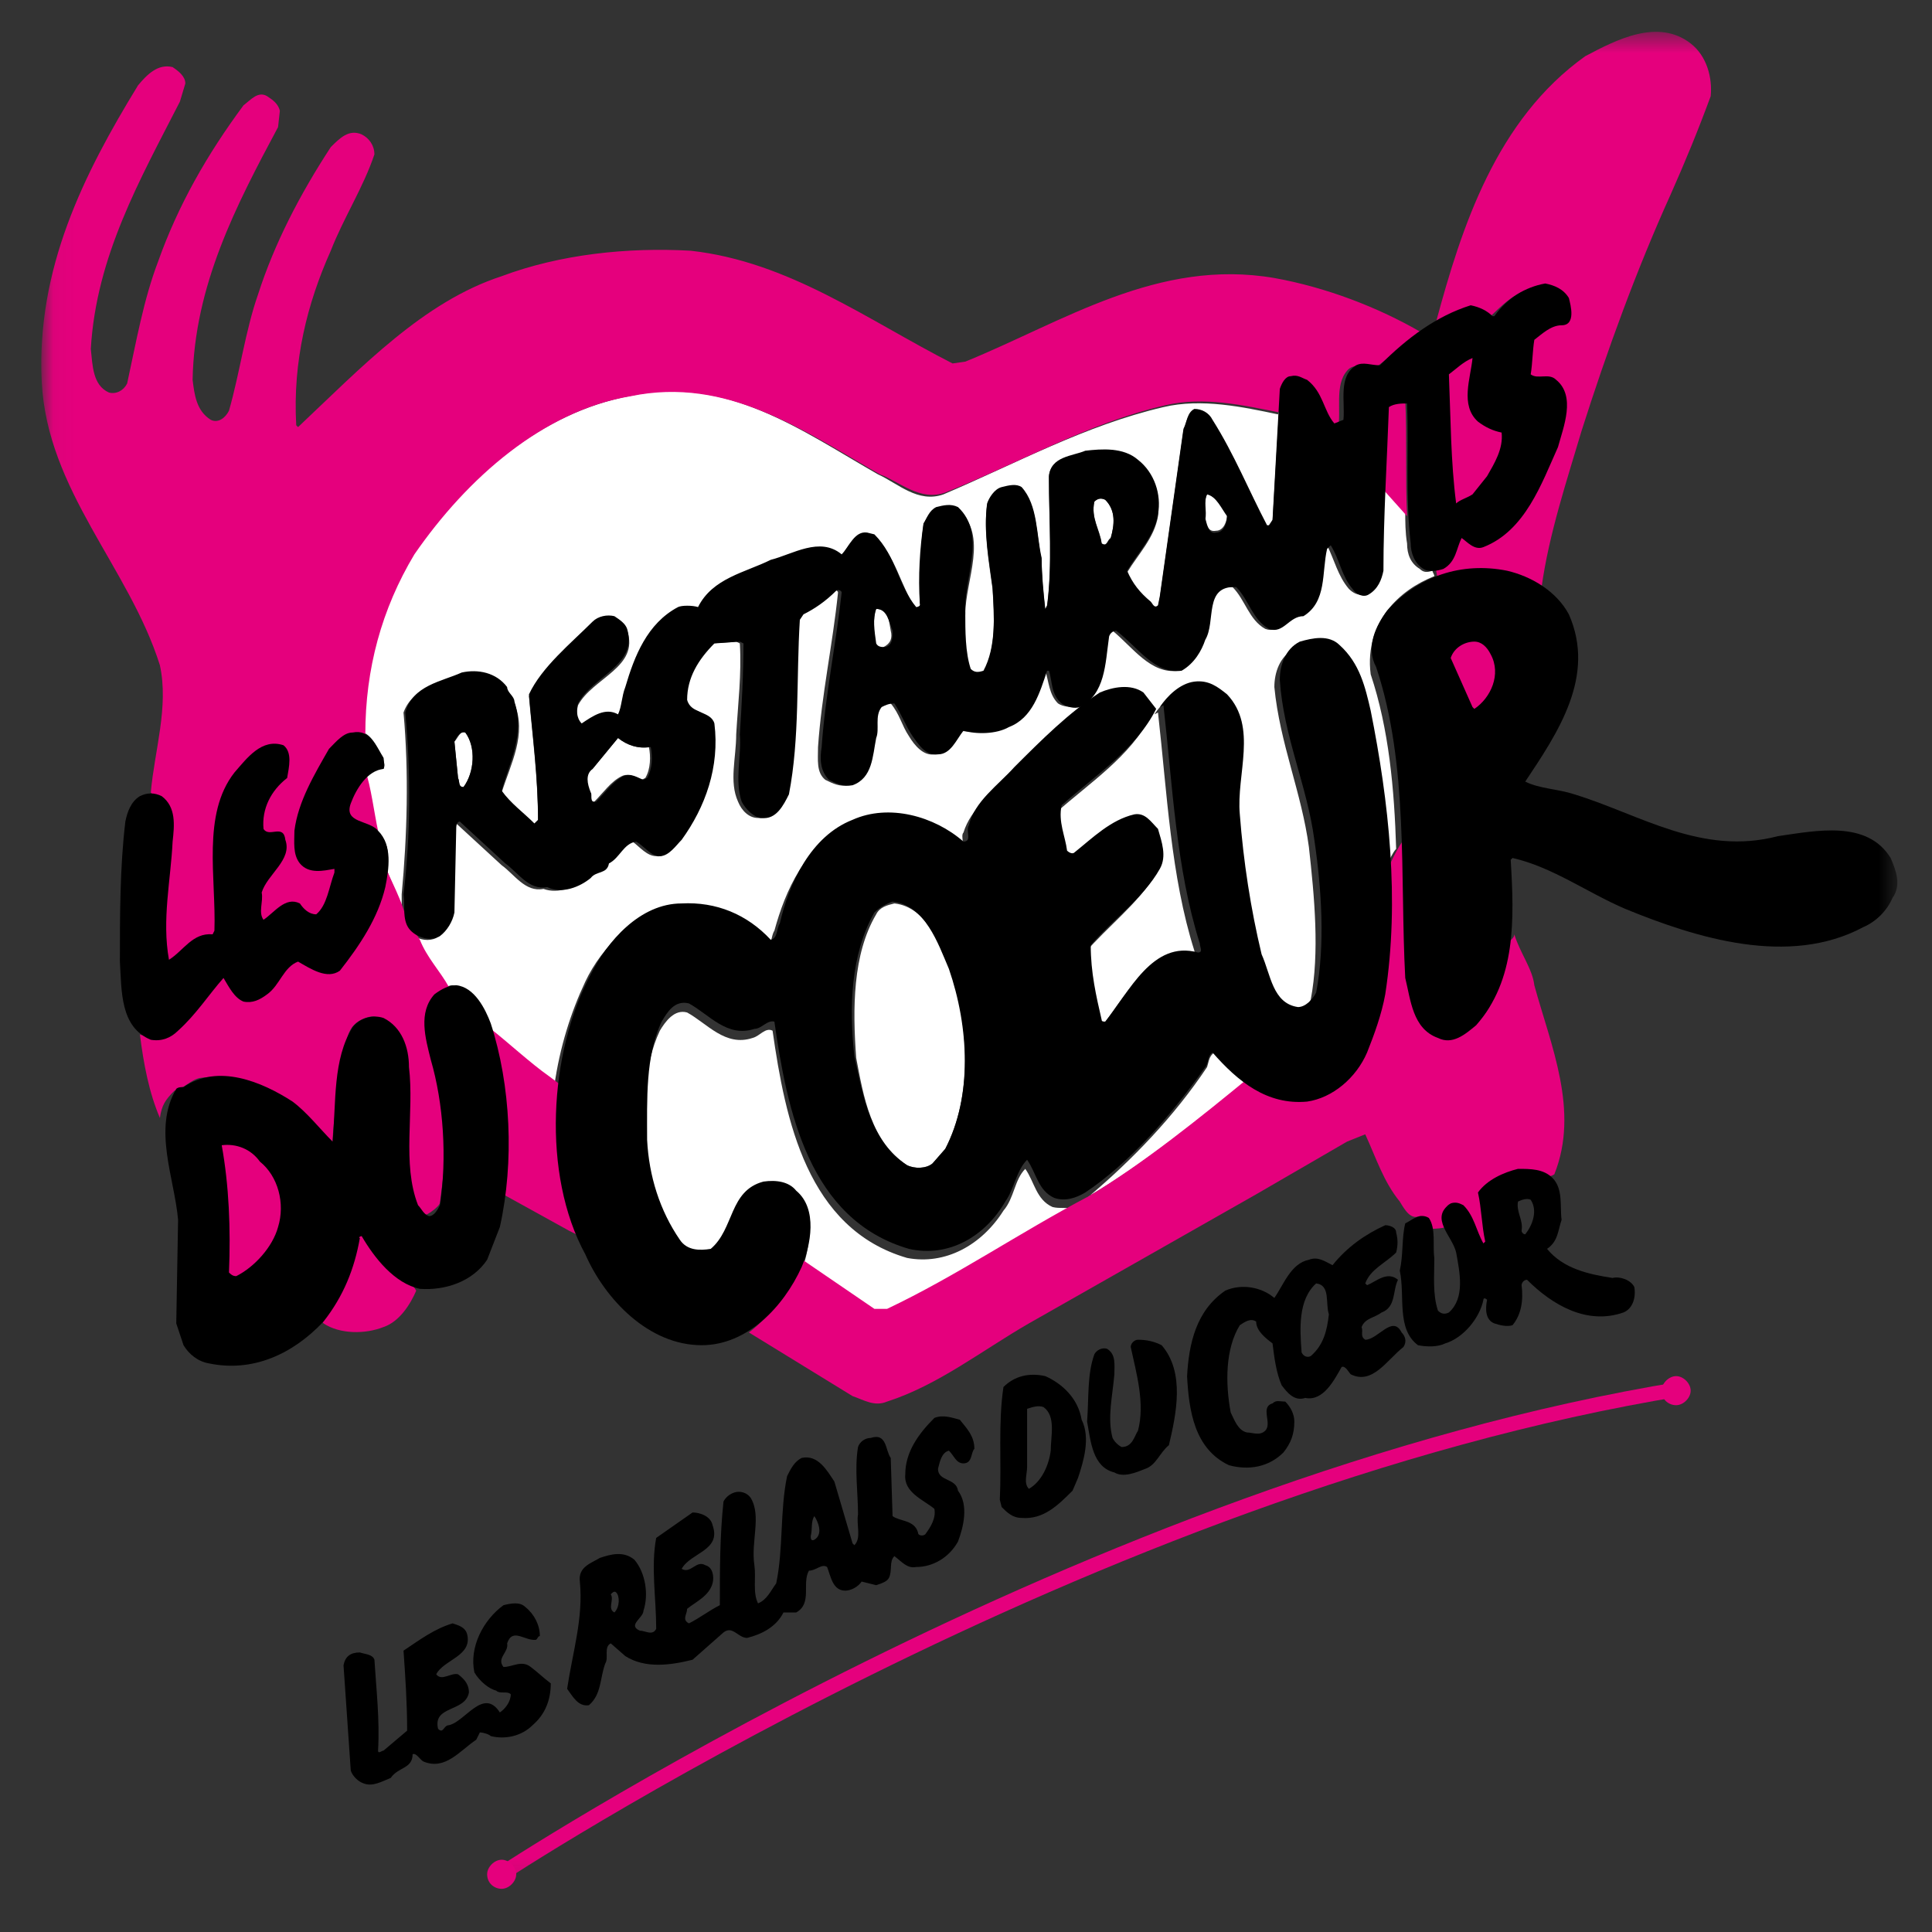 <svg width="91" height="91" viewBox="0 0 91 91" fill="none" xmlns="http://www.w3.org/2000/svg">
<rect x="0" y="0" width="91" height="91" fill="#333333" stroke="none"/>
<g id="restos du coeur 1">
<g id="Group">
<path id="Vector" d="M65.333 28.766C65.932 27.995 66.703 27.481 67.559 27.139C67.559 27.053 67.474 26.968 67.474 26.882C67.217 26.968 67.046 26.968 66.874 26.796C66.446 26.539 66.275 26.111 66.275 25.597C66.189 25.084 66.189 24.57 66.189 24.056L65.076 22.771C64.99 24.142 64.99 25.512 64.99 26.882C64.905 27.31 64.734 27.738 64.305 27.995C63.963 28.081 63.706 27.909 63.535 27.738C63.021 27.139 62.85 26.368 62.507 25.683L62.336 25.854C62.079 26.968 62.336 28.338 61.223 29.023C60.623 29.023 60.281 29.879 59.596 29.622C58.825 29.194 58.654 28.252 58.054 27.652C56.513 27.567 57.027 29.28 56.599 30.136C56.342 30.735 56.085 31.335 55.485 31.592C54.201 31.763 53.344 30.478 52.403 29.708C52.231 29.708 52.06 29.879 52.06 30.05C51.889 31.249 51.889 32.705 50.69 33.304C50.433 33.304 50.09 33.304 49.834 33.133C49.405 32.705 49.405 32.105 49.234 31.592H49.148C48.806 32.534 48.463 33.818 47.35 34.246C46.751 34.503 45.809 34.503 45.209 34.417C44.867 34.846 44.696 35.531 44.011 35.531C43.497 35.616 43.069 35.103 42.812 34.674C42.469 34.161 42.383 33.647 41.955 33.133C41.698 33.133 41.527 33.219 41.356 33.304C41.013 33.733 41.27 34.246 41.099 34.76C40.928 35.616 40.928 36.644 39.986 36.986C39.558 37.072 39.215 36.901 38.873 36.73C38.444 36.387 38.53 35.788 38.53 35.188C38.701 32.705 39.215 30.393 39.472 27.909C39.472 27.824 39.301 27.738 39.215 27.824C38.787 28.252 38.273 28.68 37.674 28.937L37.502 29.194C37.331 32.02 37.502 34.76 36.989 37.415C36.732 37.928 36.389 38.614 35.704 38.528C35.276 38.528 34.933 38.185 34.762 37.757C34.334 36.815 34.676 35.702 34.676 34.589C34.762 33.133 34.933 31.763 34.848 30.307L34.676 30.221L33.478 30.307C32.707 30.992 32.193 31.934 32.193 32.962C32.45 33.561 33.306 33.39 33.478 34.075C33.735 36.13 33.05 37.928 31.936 39.556C31.679 39.898 31.337 40.412 30.909 40.326C30.48 40.326 30.138 39.898 29.795 39.641C29.282 39.727 29.025 40.412 28.511 40.669C28.511 41.182 27.912 41.011 27.655 41.354C27.141 41.782 26.285 42.124 25.599 41.868C24.743 42.039 24.229 41.182 23.63 40.754L21.489 38.785C21.318 38.785 21.404 39.042 21.318 39.127L21.232 43.066C21.147 43.495 20.89 43.923 20.547 44.18C20.205 44.351 19.776 44.265 19.52 44.094C19.52 44.18 19.605 44.18 19.605 44.265C19.948 45.036 20.547 45.721 20.975 46.492C21.061 46.492 21.147 46.406 21.318 46.406C22.174 46.492 22.688 47.519 22.945 48.204C23.03 48.376 23.03 48.547 23.116 48.718C23.887 49.318 24.914 50.26 25.685 50.773L26.113 51.116C26.37 49.318 26.884 47.691 27.569 46.235C28.34 44.608 29.967 42.895 31.851 42.895C33.478 42.809 34.933 43.409 36.047 44.608C36.389 44.522 36.303 44.094 36.475 43.837C36.989 41.953 37.931 39.812 39.9 38.956C41.613 38.185 43.754 38.699 45.124 39.984C45.552 39.984 45.209 39.384 45.381 39.213C45.723 38.1 46.751 37.329 47.521 36.473C48.806 35.188 50.09 33.904 51.546 32.962C52.146 32.705 53.002 32.534 53.601 32.962L54.201 33.733C53.259 35.616 51.289 36.901 49.748 38.271C49.577 39.042 49.919 39.641 50.005 40.412C50.09 40.498 50.176 40.583 50.347 40.498C51.289 39.812 52.146 38.956 53.173 38.699C53.687 38.614 54.029 39.042 54.286 39.384C54.458 39.984 54.715 40.669 54.372 41.268C53.601 42.553 52.146 43.666 51.118 44.865C51.204 46.064 51.375 47.177 51.632 48.376C51.632 48.461 51.803 48.461 51.803 48.461C52.916 47.091 54.029 44.694 56.17 45.207C56.427 45.207 56.256 44.865 56.256 44.779C55.143 41.268 54.971 37.329 54.543 33.561L54.372 33.647C54.715 33.133 55.314 32.534 55.999 32.448C56.599 32.362 57.027 32.705 57.54 33.047C58.996 34.589 57.969 36.815 58.14 38.699C58.311 41.011 58.654 43.152 59.167 45.293C59.51 46.235 59.681 47.605 60.88 47.776C61.308 47.776 61.565 47.434 61.736 47.091C62.165 44.865 61.908 42.21 61.651 39.898C61.308 37.329 60.281 35.017 60.024 32.362C60.024 31.677 60.281 30.907 60.966 30.564C61.565 30.393 62.336 30.221 62.85 30.735C63.792 31.592 64.049 32.705 64.305 33.818C64.819 36.13 65.162 38.442 65.247 40.84C65.419 40.583 65.59 40.155 65.761 39.984C65.675 37.158 65.419 34.332 64.562 31.763C64.391 30.478 64.819 29.451 65.333 28.766Z" fill="white"/>
<path id="Vector_2" d="M41.27 28.68C41.099 29.194 41.184 29.708 41.184 30.307C41.27 30.564 41.441 30.564 41.613 30.479C41.955 30.307 42.041 30.05 41.955 29.708C41.87 29.28 41.87 28.68 41.27 28.68Z" fill="white"/>
<path id="Vector_3" d="M29.11 34.76L27.911 36.216C27.483 36.473 27.654 36.901 27.74 37.329C27.911 37.501 27.74 37.843 27.997 37.757C28.425 37.329 28.767 36.815 29.281 36.559C29.624 36.387 29.966 36.644 30.223 36.73L30.395 36.644C30.651 36.216 30.651 35.617 30.566 35.188C30.052 35.274 29.538 35.103 29.11 34.76Z" fill="white"/>
<path id="Vector_4" d="M21.746 31.763C22.602 31.592 23.373 31.763 23.887 32.448C23.887 32.705 24.229 32.876 24.229 33.133C24.828 34.589 24.058 35.959 23.63 37.329C23.972 37.928 24.657 38.356 25.171 38.87L25.342 38.699C25.342 36.644 25.085 34.76 24.914 32.79C25.514 31.506 26.884 30.393 27.911 29.365C28.168 29.108 28.596 29.023 28.939 29.108C29.196 29.279 29.453 29.451 29.538 29.708C30.138 31.42 27.911 31.934 27.226 33.219C27.141 33.561 27.141 33.904 27.398 34.16C27.911 33.818 28.511 33.39 29.11 33.732C29.281 33.304 29.367 32.79 29.453 32.448C29.881 31.078 30.48 29.451 31.936 28.68C32.193 28.594 32.621 28.594 32.878 28.68C33.563 27.31 35.104 27.053 36.303 26.454C37.331 26.197 38.615 25.255 39.643 26.197C39.9 25.854 40.157 25.169 40.842 25.169L41.184 25.255C42.212 26.197 42.383 27.567 43.154 28.68C43.239 28.68 43.325 28.594 43.325 28.509C43.325 27.224 43.325 25.94 43.496 24.741C43.582 24.484 43.753 24.142 44.096 23.97C44.438 23.799 44.781 23.799 45.123 23.97C46.579 25.255 45.466 27.31 45.466 28.937C45.38 29.879 45.466 30.821 45.723 31.592C45.894 31.849 46.065 31.849 46.322 31.677C46.922 30.564 46.836 29.108 46.75 27.738C46.579 26.454 46.322 25.084 46.493 23.799C46.579 23.456 46.836 23.114 47.179 23.028C47.435 22.943 47.778 22.943 48.12 23.028C48.891 23.885 48.806 25.255 49.062 26.368C49.062 27.139 49.148 27.995 49.234 28.766L49.319 28.594C49.576 26.625 49.405 24.57 49.405 22.515C49.405 21.573 50.518 21.658 51.118 21.316C51.888 21.144 52.916 21.059 53.601 21.744C54.372 22.429 54.629 23.371 54.543 24.313C54.372 25.34 53.601 26.111 53.087 26.967C53.258 27.567 53.687 27.995 54.2 28.423C54.286 28.509 54.372 28.68 54.543 28.594L54.629 28.166L55.742 20.288C55.913 19.945 55.828 19.603 56.256 19.346C56.598 19.346 56.941 19.517 57.112 19.86C58.139 21.401 58.739 23.2 59.681 24.827C59.681 24.912 59.767 24.827 59.767 24.827L59.938 24.57L60.28 18.747C60.28 19.004 60.28 19.261 60.195 19.517C58.568 19.175 56.598 18.747 54.8 19.175C51.118 20.031 47.864 21.829 44.438 23.285C43.239 23.713 42.297 22.771 41.356 22.343C37.759 20.288 34.163 17.633 29.624 18.661C25.514 19.432 21.917 22.515 19.434 26.111C17.978 28.594 17.122 31.42 17.122 34.503C17.55 34.674 17.807 35.274 18.064 35.702C18.064 35.873 18.149 36.044 18.064 36.216C17.721 36.216 17.464 36.387 17.207 36.644C17.378 37.415 17.55 38.442 17.721 39.127C17.721 39.127 17.721 39.127 17.807 39.213C18.32 39.641 18.32 40.326 18.235 41.011C18.406 41.525 18.749 42.124 18.92 42.724C18.92 42.553 18.92 42.296 18.92 42.124C19.177 39.384 19.262 36.387 19.006 33.561C19.434 32.362 20.804 32.191 21.746 31.763Z" fill="white"/>
<path id="Vector_5" d="M56.855 23.285C56.684 23.628 56.77 24.056 56.77 24.398C56.855 24.655 56.855 25.083 57.283 24.998C57.626 24.998 57.797 24.57 57.797 24.227C57.626 23.97 57.283 23.371 56.855 23.285Z" fill="white"/>
<path id="Vector_6" d="M51.546 23.628C51.375 24.398 51.803 24.912 51.889 25.597C52.145 25.768 52.145 25.426 52.317 25.34C52.488 24.741 52.574 24.056 52.06 23.542C51.888 23.456 51.717 23.456 51.546 23.628Z" fill="white"/>
<path id="Vector_7" d="M42.726 54.884C43.068 55.055 43.582 55.055 43.925 54.798L44.524 54.113C45.809 51.63 45.637 48.376 44.781 45.721C44.267 44.522 43.668 42.724 42.126 42.553C41.784 42.638 41.441 42.724 41.27 43.066C40.157 44.95 40.157 47.519 40.328 49.831C40.671 51.63 41.013 53.771 42.726 54.884Z" fill="white"/>
<path id="Vector_8" d="M21.403 34.931L21.575 36.644C21.66 36.815 21.575 37.072 21.831 37.072C22.345 36.387 22.431 35.188 21.917 34.503C21.66 34.417 21.575 34.76 21.403 34.931Z" fill="white"/>
<path id="Vector_9" d="M57.197 49.575C56.941 49.746 56.941 50.003 56.855 50.26C55.313 52.572 53.344 54.627 51.203 56.425C51.203 56.425 51.289 56.425 51.289 56.339C53.772 54.884 56.341 52.828 58.653 50.945C58.054 50.602 57.626 50.088 57.197 49.575Z" fill="white"/>
<path id="Vector_10" d="M49.577 56.853C48.806 56.511 48.72 55.654 48.292 55.055C47.778 55.569 47.778 56.425 47.264 57.024C46.237 58.651 44.524 59.593 42.726 59.251C38.016 57.881 36.989 52.743 36.389 48.547C36.047 48.376 35.79 48.804 35.447 48.889C34.163 49.317 33.306 48.204 32.364 47.69C31.765 47.519 31.337 48.119 31.08 48.547C30.309 50.174 30.309 52.229 30.395 54.113C30.566 55.825 30.994 57.453 31.936 58.823C32.279 59.251 32.878 59.336 33.392 59.251C34.505 58.309 34.334 56.511 35.875 56.082C36.475 55.997 36.989 56.082 37.417 56.511C38.273 57.281 38.187 58.566 37.845 59.593L41.099 61.82H41.698C44.781 60.45 47.521 58.566 50.519 56.939C50.262 56.853 49.919 56.939 49.577 56.853Z" fill="white"/>
</g>
<g id="Group_2">
<g id="Clip path group">
<mask id="mask0_699_2940" style="mask-type:luminance" maskUnits="userSpaceOnUse" x="2" y="1" width="88" height="88">
<g id="SVGID_1_">
<path id="Vector_11" d="M89.396 1.534H2.05V88.88H89.396V1.534Z" fill="white"/>
</g>
</mask>
<g mask="url(#mask0_699_2940)">
<path id="Vector_12" d="M79.634 2.048C78.092 0.849 76.123 1.876 74.667 2.647C70.471 5.644 68.844 10.697 67.645 15.15C68.073 14.893 68.501 14.721 69.015 14.636C69.358 14.721 69.786 14.807 70.043 15.064C70.728 14.379 71.413 13.694 72.355 13.523C72.954 13.523 73.383 13.694 73.554 14.208C73.639 14.55 73.725 14.807 73.383 15.064C72.783 15.064 72.355 15.492 71.927 15.835L71.756 17.633C71.927 17.975 72.441 17.633 72.698 17.804C73.04 17.976 73.297 18.061 73.468 18.404C73.639 19.602 73.211 20.288 72.869 21.401C72.098 22.942 71.327 24.912 69.529 25.425C69.187 25.511 68.93 25.169 68.758 24.997C68.673 25.34 68.416 25.682 68.33 26.025C68.159 26.367 67.988 26.539 67.56 26.539C67.645 26.71 67.645 27.052 67.731 27.224C69.272 26.624 71.242 26.796 72.612 27.652C72.954 25.169 73.811 22.6 74.496 20.288C75.695 16.52 77.065 12.752 78.692 9.155C79.377 7.614 79.976 6.158 80.576 4.531C80.661 3.675 80.404 2.647 79.634 2.048Z" fill="#E5007D"/>
</g>
</g>
</g>
<g id="Group_3">
<path id="Vector_13" d="M71.327 44.008C71.327 44.265 70.899 44.351 71.07 44.608C70.556 46.235 70.471 48.033 68.673 48.718C68.244 48.804 67.902 48.804 67.559 48.547C66.532 47.862 66.703 46.834 66.446 45.807L66.275 39.384C66.018 39.556 65.504 40.583 65.419 40.84C65.419 42.81 65.419 44.094 65.162 46.064C64.734 48.205 64.391 50.859 61.908 51.544C60.709 51.887 59.852 51.373 58.91 50.688C56.513 52.657 53.858 54.798 51.289 56.34C48.035 58.052 45.038 60.107 41.784 61.649H41.185L37.674 59.251C37.331 60.621 36.389 61.906 35.276 62.762L40.157 65.759C40.671 65.93 41.184 66.273 41.784 66.016C44.182 65.245 46.237 63.618 48.463 62.334L59.167 56.254L63.449 53.771L64.305 53.428C64.819 54.541 65.162 55.654 65.932 56.596C66.189 57.025 66.446 57.453 66.874 57.282C67.302 57.282 67.046 57.71 67.302 57.881C67.388 57.881 68.159 57.881 68.244 57.71C68.073 57.453 67.987 57.196 68.073 56.939C68.244 56.682 68.245 56.682 68.587 56.768C69.358 57.196 69.272 58.138 69.786 58.737C70.471 58.395 69.7 56.939 69.7 56.083C70.3 55.569 70.642 55.312 71.413 55.226C72.012 55.141 72.697 55.654 73.211 55.312C74.41 52.315 73.04 49.232 72.269 46.406C72.184 45.636 71.584 44.865 71.327 44.008Z" fill="#E5007D"/>
<path id="Vector_14" d="M68.073 17.719C68.073 19.689 68.245 22.087 68.416 24.056C68.587 23.97 69.186 23.542 69.358 23.457C70.128 22.857 70.471 21.744 70.814 20.888C71.327 19.86 70.043 20.288 69.7 19.774C68.844 18.918 69.358 17.634 69.443 16.606C69.186 16.948 68.416 17.377 68.073 17.719Z" fill="#E5007D"/>
</g>
<g id="Group_4">
<g id="Clip path group_2">
<mask id="mask1_699_2940" style="mask-type:luminance" maskUnits="userSpaceOnUse" x="2" y="1" width="88" height="88">
<g id="SVGID_2_">
<path id="Vector_15" d="M89.396 1.534H2.05V88.88H89.396V1.534Z" fill="white"/>
</g>
</mask>
<g mask="url(#mask1_699_2940)">
<path id="Vector_16" d="M69.615 33.475C70.299 32.876 70.899 31.848 70.471 30.906C70.299 30.564 69.786 30.136 69.443 30.136C68.929 30.136 68.33 30.564 68.159 30.992L69.272 33.561H69.615V33.475Z" fill="#E5007D"/>
</g>
</g>
<g id="Clip path group_3">
<mask id="mask2_699_2940" style="mask-type:luminance" maskUnits="userSpaceOnUse" x="2" y="1" width="88" height="88">
<g id="SVGID_2__2">
<path id="Vector_17" d="M89.396 1.534H2.05V88.88H89.396V1.534Z" fill="white"/>
</g>
</mask>
<g mask="url(#mask2_699_2940)">
<path id="Vector_18" d="M44.524 23.199C47.949 21.829 51.203 19.945 54.886 19.089C56.684 18.661 58.568 19.089 60.28 19.431C60.366 18.832 60.195 18.318 60.794 17.976C62.164 17.633 62.25 19.688 63.021 20.202C63.192 19.346 62.849 18.147 63.449 17.462C63.791 17.034 64.391 17.376 64.819 17.291L66.96 15.664C64.905 14.465 62.421 13.523 60.023 13.095C54.543 12.153 50.09 15.15 45.466 17.034L44.867 17.119C40.842 15.064 37.16 12.324 32.535 11.81C29.538 11.639 26.37 11.982 23.63 13.009C19.948 14.208 17.036 17.291 14.039 20.117L13.953 20.031C13.782 17.034 14.467 14.293 15.58 11.81C16.18 10.269 17.122 8.813 17.635 7.272C17.635 6.843 17.378 6.501 17.036 6.33C16.436 6.073 16.008 6.501 15.58 6.929C14.124 9.156 12.926 11.468 12.155 13.865C11.555 15.578 11.299 17.548 10.785 19.346C10.614 19.688 10.271 19.945 9.928 19.774C9.243 19.346 9.158 18.575 9.072 17.89C9.158 13.437 11.127 9.669 13.097 5.987L13.182 5.216C13.097 4.874 12.84 4.703 12.583 4.531C12.155 4.275 11.812 4.703 11.47 4.96C9.757 7.272 8.387 9.669 7.445 12.324C6.76 14.122 6.417 16.092 5.989 18.061C5.818 18.404 5.476 18.575 5.133 18.49C4.362 18.147 4.362 17.205 4.277 16.434C4.534 12.067 6.589 8.471 8.473 4.788L8.73 3.932C8.73 3.589 8.387 3.333 8.13 3.161C7.445 2.99 6.931 3.504 6.503 4.018C3.934 8.214 1.708 12.666 1.965 17.976C2.221 23.114 6.075 26.71 7.531 31.334C7.959 33.304 7.274 35.359 7.103 37.329L7.531 37.757C7.873 37.928 7.873 38.442 7.959 38.785C8.044 41.011 7.359 43.751 7.616 45.978L8.387 45.293C8.986 44.779 9.757 43.922 10.614 44.008C10.785 42.039 10.357 39.983 10.785 38.099C11.127 36.815 11.641 35.616 13.011 35.274C13.268 35.188 13.354 35.359 13.439 35.531C13.611 35.873 13.525 36.13 13.354 36.472C12.754 37.157 12.155 38.185 12.326 39.213C12.412 39.47 12.926 39.384 13.182 39.47C13.439 39.641 13.182 39.727 13.354 39.983C13.268 40.754 12.583 41.268 12.241 41.953C12.241 42.381 12.241 43.323 12.412 43.751C12.84 43.58 13.354 43.066 13.782 42.895C14.381 42.552 14.381 43.409 14.981 43.323C15.495 42.724 16.18 41.525 16.436 40.84L16.094 40.583C15.837 40.669 15.58 40.583 15.323 40.583C14.895 40.583 14.638 40.583 14.381 40.24C14.039 38.442 14.809 37.329 15.58 35.873C16.008 35.274 16.436 34.417 17.207 34.589C17.207 31.506 17.978 28.68 19.519 26.111C22.003 22.514 25.599 19.346 29.71 18.661C34.248 17.719 37.845 20.288 41.441 22.343C42.383 22.686 43.325 23.628 44.524 23.199Z" fill="#E5007D"/>
</g>
</g>
</g>
<g id="Group_5">
<path id="Vector_19" d="M66.275 24.313C66.189 22.515 66.275 20.545 66.189 18.832C65.846 18.832 65.247 18.918 64.99 19.003C65.076 20.202 64.904 21.487 64.819 22.686L66.275 24.313Z" fill="#E5007D"/>
<path id="Vector_20" d="M26.541 51.201L25.856 50.688C25 50.088 23.887 49.061 23.116 48.461C23.544 50.859 23.887 53.599 23.544 56.168L26.798 57.966L27.312 58.223L27.055 57.11C26.199 55.141 26.37 53.428 26.541 51.201Z" fill="#E5007D"/>
<path id="Vector_21" d="M21.232 46.749L21.146 46.492C20.718 45.721 20.119 45.122 19.776 44.265C19.605 43.923 19.348 43.837 19.177 43.495C19.006 42.467 18.32 41.354 18.064 40.583C17.892 42.467 17.036 44.18 15.837 45.55C15.495 45.721 15.409 45.635 14.981 45.55C14.553 45.464 14.124 44.95 13.696 45.207C13.097 45.892 12.583 47.091 11.47 46.92C10.956 46.663 10.699 46.235 10.357 45.807C9.586 46.749 8.302 46.92 7.274 47.605C6.931 47.776 6.931 48.975 6.589 48.718C6.76 50.088 7.017 51.458 7.531 52.657C7.616 52.058 7.788 51.801 8.216 51.373C8.644 51.287 8.987 50.859 9.415 50.773C11.898 50.431 14.039 52.143 15.666 53.942C15.666 52.657 16.009 51.03 16.18 49.831C16.351 49.061 16.265 48.29 17.207 47.947C17.721 47.776 17.807 47.947 18.149 48.119C18.577 48.461 18.749 48.975 18.834 49.403L18.92 55.141L19.262 56.682C19.434 56.853 19.862 57.281 20.119 57.196C20.29 57.11 20.633 56.853 20.718 56.682L20.975 54.627C21.061 52.486 20.633 50.431 20.204 48.461C20.29 47.862 20.547 47.177 21.232 46.749Z" fill="#E5007D"/>
<path id="Vector_22" d="M17.036 57.795C16.608 59.251 14.638 61.734 15.238 62.334C16.008 62.847 17.207 62.847 18.064 62.505C18.834 62.248 19.348 61.392 19.605 60.792C19.262 60.193 17.55 58.651 17.036 57.795Z" fill="#E5007D"/>
<path id="Vector_23" d="M16.265 38.528L17.806 39.127C17.635 38.357 17.464 36.987 17.207 36.301C16.865 36.815 16.265 37.843 16.265 38.528Z" fill="#E5007D"/>
</g>
<g id="Group_6">
<g id="Clip path group_4">
<mask id="mask3_699_2940" style="mask-type:luminance" maskUnits="userSpaceOnUse" x="2" y="1" width="88" height="88">
<g id="SVGID_3_">
<path id="Vector_24" d="M89.396 1.534H2.05V88.88H89.396V1.534Z" fill="white"/>
</g>
</mask>
<g mask="url(#mask3_699_2940)">
<path id="Vector_25" d="M11.556 53.684C11.299 53.684 10.528 53.513 10.271 53.856C10.614 55.74 10.87 57.88 10.699 59.936C10.699 60.107 11.042 60.278 11.127 60.278C12.412 59.593 13.439 57.966 13.354 56.425C13.268 55.397 12.583 54.198 11.556 53.684Z" fill="#E5007D"/>
</g>
</g>
<g id="Clip path group_5">
<mask id="mask4_699_2940" style="mask-type:luminance" maskUnits="userSpaceOnUse" x="2" y="1" width="88" height="88">
<g id="SVGID_3__2">
<path id="Vector_26" d="M89.396 1.534H2.05V88.88H89.396V1.534Z" fill="white"/>
</g>
</mask>
<g mask="url(#mask4_699_2940)">
<path id="Vector_27" d="M89.053 40.412C87.94 38.613 85.542 39.127 83.744 39.384C80.147 40.326 77.236 38.356 74.153 37.414C73.383 37.157 72.526 37.157 71.841 36.815C73.382 34.503 75.181 31.848 73.896 28.937C73.297 27.824 72.098 27.139 70.985 26.882C68.844 26.453 66.789 27.139 65.333 28.765C64.819 29.451 64.305 30.478 64.819 31.42C66.361 36.044 65.933 41.268 66.189 46.063C66.446 47.091 66.532 48.461 67.731 48.889C68.416 49.232 69.015 48.718 69.529 48.29C71.413 46.149 71.327 43.323 71.156 40.497L71.242 40.412C73.126 40.84 74.753 42.039 76.551 42.809C79.891 44.179 84.258 45.55 87.769 43.666C88.368 43.409 88.882 42.895 89.139 42.295C89.567 41.696 89.31 41.011 89.053 40.412ZM69.444 33.39L69.358 33.304L68.33 30.992C68.501 30.478 69.015 30.221 69.444 30.221C69.786 30.221 70.043 30.478 70.214 30.821C70.728 31.763 70.214 32.876 69.444 33.39Z" fill="black"/>
</g>
</g>
</g>
<g id="Group_7">
<path id="Vector_28" d="M75.951 60.193C74.838 60.022 73.639 59.765 72.868 58.823C73.382 58.48 73.382 57.967 73.553 57.453C73.468 56.853 73.639 55.997 73.125 55.483C72.697 55.055 72.098 55.055 71.498 55.055C70.813 55.226 70.043 55.569 69.614 56.168C69.786 56.939 69.786 57.709 69.957 58.48L69.871 58.566C69.529 57.966 69.443 57.281 68.929 56.768C68.758 56.682 68.587 56.596 68.33 56.682C67.302 57.367 68.415 58.223 68.587 58.994C68.758 59.936 69.015 61.135 68.244 61.82C68.073 61.906 67.902 61.906 67.73 61.734C67.474 60.964 67.559 60.107 67.559 59.251C67.474 58.651 67.645 57.881 67.302 57.367C66.874 57.11 66.531 57.453 66.189 57.624C66.018 58.309 66.103 59.08 65.932 59.85C66.189 61.049 65.761 62.591 66.788 63.361C67.217 63.447 67.73 63.447 68.073 63.276C68.929 63.019 69.7 62.077 69.871 61.221C69.871 61.135 69.957 61.135 70.043 61.221C69.957 61.649 69.957 62.163 70.385 62.334C70.642 62.419 70.984 62.505 71.241 62.419C71.669 61.906 71.755 61.221 71.669 60.535C71.669 60.45 71.755 60.279 71.926 60.279C73.125 61.477 74.752 62.419 76.465 61.82C76.893 61.649 77.064 61.135 76.979 60.621C76.808 60.279 76.294 60.107 75.951 60.193ZM71.841 58.138C71.755 58.138 71.669 58.052 71.669 57.966C71.755 57.453 71.413 57.11 71.498 56.596C71.669 56.511 71.926 56.425 72.098 56.511C72.44 57.025 72.183 57.709 71.841 58.138Z" fill="black"/>
<path id="Vector_29" d="M27.826 41.354C28.083 41.011 28.597 41.182 28.682 40.669C29.196 40.412 29.367 39.727 29.967 39.641C30.395 39.898 30.652 40.326 31.08 40.326C31.508 40.326 31.851 39.812 32.108 39.555C33.221 38.014 33.906 36.13 33.649 34.075C33.478 33.475 32.536 33.647 32.365 32.962C32.365 31.934 32.878 31.078 33.649 30.307L34.848 30.221L35.019 30.307C35.019 31.763 34.934 33.219 34.848 34.589C34.934 35.616 34.591 36.73 34.934 37.757C35.105 38.1 35.533 38.528 35.876 38.528C36.561 38.614 36.903 37.928 37.16 37.415C37.674 34.76 37.502 31.934 37.674 29.194L37.845 28.937C38.359 28.68 38.873 28.337 39.386 27.824C39.472 27.738 39.643 27.824 39.643 27.909C39.386 30.307 38.873 32.705 38.701 35.188C38.616 35.702 38.616 36.301 39.044 36.73C39.386 36.901 39.729 37.072 40.157 36.986C41.099 36.644 41.099 35.616 41.27 34.76C41.442 34.332 41.185 33.732 41.527 33.304C41.699 33.219 41.87 33.133 42.127 33.133C42.469 33.647 42.641 34.161 42.983 34.674C43.24 35.017 43.583 35.616 44.182 35.531C44.781 35.531 45.038 34.846 45.381 34.417C45.98 34.589 46.922 34.589 47.522 34.246C48.635 33.818 48.977 32.619 49.32 31.592H49.406C49.577 32.105 49.491 32.705 50.005 33.133C50.262 33.304 50.604 33.39 50.861 33.304C52.06 32.705 52.06 31.249 52.231 30.05C52.231 29.879 52.403 29.708 52.574 29.708C53.602 30.478 54.372 31.763 55.657 31.592C56.256 31.249 56.599 30.65 56.77 30.136C57.284 29.279 56.684 27.567 58.226 27.652C58.825 28.252 58.996 29.194 59.767 29.622C60.452 29.879 60.709 29.023 61.394 29.023C62.507 28.337 62.25 26.967 62.507 25.854L62.679 25.683C63.107 26.368 63.192 27.139 63.706 27.738C63.877 27.995 64.22 28.166 64.477 27.995C64.905 27.738 65.076 27.31 65.162 26.882C65.162 24.313 65.333 21.658 65.419 19.175C65.676 19.004 66.018 19.004 66.275 19.004C66.361 21.23 66.189 23.371 66.446 25.597C66.446 26.025 66.618 26.539 67.046 26.796C67.303 26.967 67.731 26.882 67.988 26.796C68.587 26.454 68.587 25.854 68.844 25.34C69.101 25.512 69.444 25.94 69.872 25.769C71.841 24.998 72.612 22.771 73.383 21.059C73.639 20.117 74.239 18.661 73.297 17.89C72.954 17.548 72.441 17.89 72.098 17.633C72.184 17.12 72.184 16.52 72.269 16.006C72.612 15.749 73.04 15.321 73.554 15.321C74.239 15.321 73.982 14.379 73.897 14.037C73.64 13.609 73.211 13.437 72.783 13.352C71.841 13.523 70.985 14.037 70.385 14.893H70.3C70.043 14.636 69.7 14.465 69.272 14.379C67.645 14.893 66.275 15.921 64.991 17.205C64.562 17.205 64.22 17.034 63.877 17.205C63.021 17.719 63.364 18.918 63.278 19.774L62.85 19.945C62.336 19.346 62.336 18.49 61.565 17.89C61.308 17.805 61.137 17.633 60.795 17.719C60.538 17.719 60.367 18.062 60.281 18.319L59.938 24.484L59.767 24.741H59.681C58.825 23.114 58.14 21.401 57.112 19.774C56.941 19.432 56.599 19.261 56.256 19.261C55.914 19.432 55.914 19.86 55.742 20.202L54.629 28.081L54.543 28.509C54.372 28.68 54.286 28.423 54.201 28.337C53.687 27.909 53.345 27.481 53.088 26.882C53.602 26.025 54.372 25.255 54.543 24.227C54.715 23.285 54.372 22.258 53.602 21.658C52.916 21.059 51.889 21.144 51.118 21.23C50.519 21.487 49.491 21.487 49.406 22.429C49.406 24.484 49.577 26.539 49.32 28.509L49.234 28.68C49.149 27.909 49.063 27.053 49.063 26.282C48.806 25.169 48.892 23.799 48.121 22.943C47.864 22.771 47.522 22.857 47.179 22.943C46.837 23.028 46.58 23.456 46.494 23.713C46.323 24.998 46.58 26.368 46.751 27.652C46.837 29.023 46.922 30.478 46.323 31.592C46.066 31.677 45.895 31.677 45.723 31.506C45.466 30.735 45.466 29.708 45.466 28.851C45.381 27.224 46.494 25.169 45.124 23.885C44.781 23.713 44.439 23.799 44.096 23.885C43.754 24.056 43.668 24.398 43.497 24.655C43.326 25.854 43.24 27.139 43.326 28.423C43.411 28.509 43.24 28.594 43.154 28.594C42.298 27.567 42.212 26.197 41.185 25.169L40.842 25.084C40.243 24.998 39.986 25.769 39.643 26.111C38.616 25.255 37.331 26.111 36.304 26.368C35.105 26.967 33.563 27.224 32.878 28.594C32.621 28.509 32.108 28.509 31.936 28.594C30.481 29.365 29.881 30.907 29.453 32.362C29.282 32.79 29.282 33.304 29.11 33.647C28.511 33.304 27.912 33.732 27.398 34.075C27.141 33.818 27.141 33.39 27.227 33.133C27.912 31.849 30.052 31.335 29.539 29.622C29.453 29.365 29.196 29.194 28.939 29.023C28.597 28.937 28.169 29.023 27.912 29.279C26.884 30.307 25.514 31.42 24.915 32.705C25.086 34.674 25.343 36.558 25.343 38.614L25.171 38.785C24.658 38.271 24.058 37.843 23.63 37.243C23.973 35.959 24.743 34.589 24.23 33.047C24.23 32.79 23.887 32.619 23.887 32.362C23.373 31.677 22.517 31.506 21.746 31.677C20.804 32.105 19.434 32.277 19.091 33.561C19.348 36.387 19.348 39.298 19.006 42.124C19.091 42.724 18.92 43.409 19.348 43.837C19.691 44.18 20.29 44.351 20.718 44.094C21.061 43.837 21.318 43.409 21.404 42.981L21.489 39.042C21.489 38.956 21.489 38.699 21.66 38.699L23.801 40.669C24.401 41.097 24.915 41.953 25.771 41.782C26.456 42.124 27.312 41.782 27.826 41.354ZM69.358 16.863C69.272 17.805 68.758 19.089 69.615 19.86C69.957 20.117 70.3 20.288 70.728 20.374C70.814 21.144 70.385 21.829 70.043 22.429L69.358 23.285C69.101 23.456 68.758 23.542 68.587 23.713C68.33 21.744 68.33 19.689 68.245 17.633C68.587 17.377 68.93 17.034 69.358 16.863ZM56.855 23.285C57.284 23.371 57.541 23.97 57.797 24.313C57.797 24.655 57.626 25.084 57.284 25.084C56.941 25.169 56.855 24.741 56.77 24.484C56.855 24.056 56.684 23.628 56.855 23.285ZM51.546 23.628C51.718 23.456 51.889 23.456 52.06 23.542C52.574 24.056 52.488 24.741 52.317 25.34C52.146 25.512 52.146 25.769 51.889 25.597C51.803 24.998 51.375 24.398 51.546 23.628ZM41.27 28.68C41.784 28.68 41.87 29.279 42.041 29.708C42.041 30.05 42.041 30.393 41.699 30.478C41.527 30.478 41.356 30.478 41.27 30.307C41.185 29.708 41.099 29.108 41.27 28.68ZM27.912 36.216L29.11 34.76C29.539 35.102 30.052 35.274 30.652 35.188C30.738 35.616 30.738 36.216 30.481 36.644L30.309 36.73C30.052 36.644 29.71 36.387 29.367 36.558C28.854 36.815 28.511 37.329 28.083 37.757C27.74 37.843 27.912 37.415 27.826 37.329C27.655 36.901 27.569 36.473 27.912 36.216ZM21.832 37.072C21.575 37.072 21.66 36.815 21.575 36.644L21.404 34.931C21.489 34.76 21.66 34.417 21.917 34.503C22.431 35.188 22.346 36.387 21.832 37.072Z" fill="black"/>
<path id="Vector_30" d="M64.305 63.104C64.048 62.933 64.219 62.762 64.134 62.505C64.305 62.077 64.733 62.077 65.076 61.82C65.761 61.563 65.59 60.792 65.847 60.279C65.333 59.85 64.819 60.364 64.391 60.535L64.305 60.45C64.562 59.765 65.247 59.508 65.761 58.994C65.847 58.651 65.847 58.395 65.761 58.052C65.761 57.795 65.418 57.709 65.247 57.709C64.305 58.138 63.449 58.737 62.764 59.593C62.421 59.422 62.079 59.165 61.651 59.337C60.794 59.508 60.452 60.535 60.023 61.135C59.424 60.621 58.482 60.45 57.711 60.792C56.341 61.734 55.999 63.276 55.913 64.817C55.999 66.444 56.256 68.242 57.883 69.013C58.825 69.27 59.767 69.099 60.452 68.413C60.794 67.985 60.965 67.557 60.965 66.958C60.965 66.615 60.794 66.273 60.537 66.016C60.28 66.016 60.109 65.93 59.938 66.102C59.338 66.273 59.938 67.043 59.595 67.386C59.338 67.643 58.996 67.472 58.739 67.472C58.311 67.386 58.139 66.872 57.968 66.53C57.711 65.159 57.711 63.532 58.396 62.419C58.653 62.248 58.91 62.077 59.167 62.248C59.167 62.676 59.595 63.019 59.938 63.276C60.023 63.961 60.109 64.646 60.366 65.245C60.623 65.588 60.965 66.016 61.479 65.845C62.336 66.016 62.849 64.988 63.192 64.389C63.363 64.303 63.534 64.646 63.62 64.731C64.648 65.245 65.333 64.046 66.103 63.447C66.275 63.19 66.189 62.933 66.018 62.762C65.59 61.906 64.904 63.104 64.305 63.104ZM61.736 63.875C61.565 63.961 61.394 63.875 61.308 63.704C61.222 62.59 61.137 61.22 61.993 60.45C62.678 60.535 62.421 61.392 62.592 61.906C62.507 62.676 62.336 63.361 61.736 63.875Z" fill="black"/>
<path id="Vector_31" d="M56.77 50.26C56.941 50.088 56.855 49.746 57.112 49.575C58.311 50.945 59.681 52.058 61.565 51.887C62.764 51.715 63.877 50.773 64.391 49.575C64.733 48.718 65.076 47.776 65.247 46.834C65.932 42.381 65.418 37.757 64.562 33.476C64.305 32.362 64.048 31.249 63.106 30.393C62.593 29.879 61.822 30.05 61.222 30.222C60.537 30.564 60.281 31.335 60.281 32.02C60.452 34.675 61.565 36.987 61.907 39.556C62.25 41.868 62.421 44.522 61.993 46.749C61.822 47.091 61.479 47.434 61.137 47.434C59.938 47.263 59.852 45.892 59.424 44.95C58.91 42.81 58.568 40.583 58.397 38.357C58.225 36.473 59.253 34.246 57.797 32.705C57.369 32.362 56.941 32.02 56.256 32.105C55.571 32.191 54.971 32.791 54.629 33.304L54.8 33.219C55.228 36.987 55.399 40.926 56.513 44.437C56.513 44.608 56.684 44.865 56.427 44.865C54.286 44.265 53.173 46.749 52.06 48.119C51.974 48.119 51.889 48.119 51.889 48.033C51.632 46.92 51.375 45.807 51.375 44.522C52.402 43.323 53.858 42.296 54.629 40.926C54.971 40.326 54.714 39.641 54.543 39.042C54.201 38.699 53.944 38.271 53.43 38.357C52.317 38.614 51.46 39.47 50.604 40.155C50.518 40.241 50.347 40.155 50.261 40.069C50.176 39.384 49.833 38.699 50.005 37.928C51.546 36.558 53.516 35.274 54.458 33.39L53.858 32.619C53.259 32.191 52.402 32.362 51.803 32.619C50.347 33.561 49.063 34.846 47.778 36.13C47.007 36.987 45.894 37.757 45.637 38.87C45.466 39.127 45.809 39.641 45.38 39.641C44.01 38.442 41.87 37.843 40.157 38.614C38.187 39.384 37.16 41.611 36.731 43.495C36.56 43.752 36.646 44.18 36.303 44.265C35.19 43.066 33.734 42.467 32.107 42.553C30.138 42.553 28.596 44.351 27.826 45.892C25.856 49.575 25.514 55.312 27.569 59.08C28.511 61.221 30.566 63.361 33.049 63.361C35.19 63.361 36.903 61.563 37.759 59.679C38.187 58.652 38.53 56.939 37.502 56.083C37.16 55.654 36.56 55.569 35.961 55.654C34.334 56.083 34.591 57.881 33.477 58.823C32.964 58.908 32.364 58.908 32.022 58.395C31.08 57.025 30.566 55.398 30.48 53.685C30.48 51.801 30.395 49.746 31.165 48.119C31.422 47.691 31.765 47.091 32.45 47.263C33.392 47.776 34.248 48.889 35.533 48.461C35.875 48.461 36.132 48.033 36.475 48.119C37.074 52.315 38.102 57.453 42.811 58.823C44.695 59.251 46.408 58.224 47.35 56.596C47.778 55.997 47.864 55.141 48.378 54.627C48.806 55.226 48.891 56.083 49.662 56.425C50.176 56.596 50.69 56.425 51.118 56.168C53.173 54.798 55.142 52.572 56.77 50.26ZM44.524 54.113L43.925 54.798C43.668 55.055 43.068 55.055 42.726 54.884C41.013 53.771 40.671 51.715 40.242 49.746C39.986 47.434 40.071 44.95 41.184 42.981C41.441 42.724 41.784 42.553 42.041 42.467C43.582 42.638 44.181 44.437 44.695 45.636C45.637 48.376 45.809 51.63 44.524 54.113Z" fill="black"/>
<path id="Vector_32" d="M53.601 63.104C53.43 63.104 53.259 63.276 53.259 63.447C53.516 64.646 53.944 66.101 53.601 67.386C53.43 67.643 53.344 68.157 52.831 68.157C52.659 68.071 52.488 67.9 52.403 67.728C52.146 66.787 52.403 65.759 52.488 64.731C52.488 64.303 52.574 63.789 52.146 63.532C51.889 63.447 51.632 63.618 51.546 63.789C51.204 64.731 51.289 65.844 51.204 66.958C51.375 67.9 51.461 69.099 52.488 69.355C52.916 69.612 53.516 69.355 53.944 69.184C54.458 69.013 54.629 68.413 55.057 68.071C55.4 66.615 55.828 64.646 54.715 63.361C54.372 63.19 54.029 63.104 53.601 63.104Z" fill="black"/>
<path id="Vector_33" d="M49.234 64.817C48.463 64.646 47.778 64.817 47.264 65.331C47.008 67.043 47.179 68.842 47.093 70.64L47.179 70.983C47.436 71.239 47.693 71.496 48.121 71.496C49.148 71.582 49.834 70.897 50.519 70.212L50.776 69.612C51.032 68.842 51.375 67.728 50.947 66.872C50.776 65.844 50.005 65.159 49.234 64.817ZM49.491 68.328C49.405 69.013 49.063 69.784 48.463 70.126C48.206 69.869 48.378 69.441 48.378 69.099V66.358C48.635 66.273 48.892 66.187 49.148 66.273C49.748 66.701 49.491 67.643 49.491 68.328Z" fill="black"/>
<path id="Vector_34" d="M44.01 66.787C43.239 67.557 42.64 68.414 42.64 69.441C42.554 70.298 43.496 70.64 44.01 71.068C44.096 71.496 43.839 71.925 43.582 72.267C43.496 72.353 43.239 72.353 43.239 72.181C43.068 71.582 42.383 71.668 42.041 71.411L41.955 68.671C41.698 68.328 41.784 67.472 41.013 67.729C40.756 67.729 40.499 67.9 40.414 68.157C40.242 69.184 40.414 70.298 40.414 71.325C40.328 71.839 40.585 72.438 40.242 72.781L40.157 72.695L39.3 69.784C38.958 69.27 38.53 68.499 37.759 68.671C37.416 68.842 37.245 69.184 37.074 69.527C36.731 71.154 36.903 72.952 36.56 74.579C36.303 74.922 36.132 75.35 35.704 75.521C35.447 75.007 35.618 74.322 35.533 73.723C35.361 72.61 35.875 71.411 35.361 70.555C35.19 70.298 34.847 70.212 34.591 70.298C34.334 70.383 34.163 70.555 34.077 70.726C33.906 72.353 33.906 73.894 33.906 75.607C33.392 75.864 32.964 76.206 32.45 76.463C32.107 76.292 32.364 76.035 32.364 75.778C32.792 75.436 33.392 75.179 33.563 74.579C33.649 74.237 33.563 73.808 33.221 73.723C32.792 73.466 32.535 74.151 32.107 73.894C32.535 73.124 33.991 73.038 33.563 71.839C33.477 71.411 32.964 71.24 32.621 71.24L30.908 72.438C30.651 73.808 30.908 75.264 30.908 76.72C30.737 77.063 30.395 76.806 30.138 76.806C29.538 76.549 30.309 76.206 30.309 75.864C30.566 75.093 30.395 74.065 29.881 73.466C29.367 73.038 28.768 73.209 28.254 73.38C27.826 73.637 27.226 73.808 27.312 74.494C27.483 76.206 26.969 77.833 26.712 79.546C26.969 79.888 27.226 80.402 27.74 80.317C28.339 79.803 28.254 79.032 28.511 78.347C28.682 78.09 28.425 77.576 28.768 77.405L29.453 78.005C30.395 78.604 31.593 78.433 32.621 78.176L34.077 76.891C34.505 76.549 34.762 77.148 35.19 77.148C35.875 76.977 36.56 76.634 36.903 75.949H37.502C38.273 75.521 37.759 74.579 38.102 73.98C38.444 73.98 38.701 73.637 38.958 73.808C39.129 74.237 39.215 74.922 39.814 74.922C40.071 74.922 40.414 74.751 40.585 74.494L41.27 74.665C41.527 74.579 41.784 74.494 41.869 74.322C42.041 73.98 41.869 73.552 42.126 73.295C42.469 73.552 42.726 73.894 43.154 73.808C43.925 73.808 44.695 73.38 45.123 72.61C45.38 71.925 45.637 70.897 45.123 70.212C45.038 69.612 44.181 69.784 44.181 69.184C44.267 68.842 44.353 68.414 44.695 68.328C44.952 68.585 45.038 68.927 45.38 68.927C45.809 68.927 45.723 68.414 45.894 68.242C45.894 67.643 45.552 67.3 45.209 66.872C44.867 66.787 44.438 66.615 44.01 66.787ZM28.939 75.949C28.596 75.778 28.939 75.35 28.768 75.093C28.853 75.007 28.939 74.922 29.024 75.007C29.196 75.179 29.196 75.692 28.939 75.949ZM38.358 72.524C38.187 72.61 38.187 72.438 38.187 72.353C38.273 72.01 38.187 71.668 38.358 71.411C38.53 71.668 38.787 72.267 38.358 72.524Z" fill="black"/>
<path id="Vector_35" d="M25 78.518C24.572 78.176 24.143 78.518 23.715 78.518C23.373 78.09 23.972 77.833 23.887 77.405C24.143 76.635 24.743 77.32 25.257 77.234C25.342 77.148 25.342 77.063 25.428 77.063C25.428 76.549 25.171 76.035 24.743 75.692C24.486 75.436 24.058 75.521 23.715 75.607C22.773 76.292 22.088 77.576 22.345 78.775C22.602 79.203 23.03 79.546 23.373 79.632C23.544 79.803 23.887 79.632 24.058 79.803C24.058 80.145 23.801 80.488 23.544 80.659C22.773 79.46 21.917 81.087 21.146 81.259C20.89 81.259 20.89 81.687 20.633 81.43C20.376 80.317 21.917 80.659 22.088 79.717C22.088 79.375 21.917 79.118 21.575 78.861C21.232 78.775 20.804 79.204 20.547 78.861C20.89 78.176 22.26 78.005 22.003 76.977C21.917 76.635 21.575 76.549 21.318 76.463C20.461 76.72 19.776 77.234 19.006 77.748C19.091 78.947 19.177 80.231 19.177 81.516L18.064 82.457C17.978 82.457 17.807 82.629 17.807 82.457C17.892 81.002 17.721 79.546 17.636 78.176C17.55 77.919 17.207 77.919 16.95 77.833C16.522 77.833 16.265 78.005 16.18 78.433L16.522 83.4C16.608 83.656 16.865 83.913 17.122 83.999C17.55 84.17 17.978 83.913 18.406 83.742C18.749 83.228 19.434 83.314 19.434 82.629C19.605 82.543 19.776 82.886 19.948 82.971C20.975 83.4 21.66 82.457 22.431 81.944L22.602 81.601C22.773 81.601 23.03 81.687 23.116 81.772C23.801 81.944 24.572 81.772 25.085 81.259C25.685 80.745 25.942 80.06 25.942 79.289C25.599 79.032 25.342 78.775 25 78.518Z" fill="black"/>
<path id="Vector_36" d="M17.036 58.224C17.636 59.251 18.578 60.45 19.777 60.707C20.976 60.792 22.26 60.364 22.945 59.337L23.544 57.795C24.23 54.713 24.058 51.116 23.116 48.205C22.86 47.52 22.346 46.492 21.489 46.406C21.147 46.406 20.804 46.578 20.462 46.834C19.691 47.691 20.034 48.89 20.291 49.917C20.89 51.972 21.061 54.541 20.719 56.768C20.633 56.939 20.462 57.282 20.205 57.282C19.948 57.196 19.862 56.939 19.691 56.768C18.92 54.798 19.52 52.401 19.263 50.26C19.263 49.318 18.92 48.376 18.064 47.948C17.55 47.776 16.951 47.948 16.608 48.376C15.666 49.917 15.838 51.887 15.666 53.771C15.067 53.171 14.467 52.401 13.782 51.887C12.327 50.945 10.271 50.089 8.644 51.202C8.559 51.202 8.388 51.202 8.302 51.287C7.189 53.171 8.216 55.483 8.388 57.453L8.302 62.334L8.644 63.361C8.901 63.79 9.329 64.132 9.843 64.218C11.899 64.646 13.782 63.79 15.238 62.248C16.18 61.049 16.694 59.765 16.951 58.309C16.865 58.309 16.951 58.224 17.036 58.224ZM13.097 57.795C12.84 58.737 11.984 59.679 11.128 60.108C10.957 60.108 10.871 60.022 10.785 59.936C10.871 57.881 10.785 55.826 10.443 53.942C11.128 53.856 11.813 54.113 12.241 54.713C13.097 55.398 13.44 56.682 13.097 57.795Z" fill="black"/>
<path id="Vector_37" d="M10.528 46.064C10.785 46.492 11.042 47.006 11.47 47.177C11.898 47.263 12.241 47.091 12.583 46.834C13.183 46.406 13.354 45.55 14.039 45.293C14.638 45.636 15.409 46.149 16.009 45.721C16.95 44.522 17.807 43.238 18.149 41.782C18.321 40.926 18.492 39.812 17.807 39.127C17.379 38.614 16.18 38.785 16.522 37.843C16.779 37.158 17.293 36.301 18.064 36.216C18.149 36.045 18.064 35.873 18.064 35.702C17.721 35.188 17.464 34.332 16.608 34.503C16.18 34.503 15.837 34.931 15.495 35.274C14.81 36.473 14.039 37.757 13.868 39.127C13.868 39.641 13.782 40.241 14.125 40.669C14.553 41.183 15.238 41.011 15.752 40.926V41.097C15.495 41.782 15.409 42.638 14.895 43.066C14.553 43.066 14.296 42.81 14.125 42.553C13.44 42.21 12.926 42.981 12.412 43.323C12.155 42.981 12.412 42.467 12.326 42.039C12.583 41.183 13.782 40.498 13.44 39.556C13.354 38.785 12.669 39.47 12.412 39.042C12.326 38.1 12.755 37.243 13.525 36.644C13.611 36.13 13.782 35.445 13.354 35.103C12.326 34.76 11.641 35.702 11.042 36.387C9.5 38.357 10.185 41.354 10.1 43.837L10.014 44.008C9.072 43.923 8.644 44.779 7.959 45.207C7.617 43.323 8.045 41.44 8.13 39.641C8.216 38.87 8.302 38.014 7.617 37.5C7.274 37.329 6.931 37.329 6.589 37.5C6.161 37.757 5.989 38.271 5.904 38.699C5.647 40.84 5.647 43.152 5.647 45.293C5.733 46.663 5.647 48.376 7.103 48.975C7.617 49.061 8.045 48.889 8.387 48.547C9.244 47.776 9.843 46.834 10.528 46.064Z" fill="black"/>
</g>
<g id="Group_8">
<g id="Clip path group_6">
<mask id="mask5_699_2940" style="mask-type:luminance" maskUnits="userSpaceOnUse" x="2" y="1" width="88" height="88">
<g id="SVGID_4_">
<path id="Vector_38" d="M89.396 1.534H2.05V88.88H89.396V1.534Z" fill="white"/>
</g>
</mask>
<g mask="url(#mask5_699_2940)">
<path id="Vector_39" d="M23.459 88.366C23.459 88.366 51.289 69.955 79.205 65.416" stroke="#E5007D" stroke-width="0.69"/>
</g>
</g>
</g>
<g id="Group_9">
<path id="Vector_40" d="M24.315 88.281C24.315 88.623 23.972 88.966 23.63 88.966C23.287 88.966 22.945 88.709 22.945 88.281C22.945 87.938 23.287 87.596 23.63 87.596C23.972 87.596 24.315 87.938 24.315 88.281Z" fill="#E5007D"/>
<path id="Vector_41" d="M79.633 65.502C79.633 65.844 79.291 66.187 78.948 66.187C78.606 66.187 78.263 65.93 78.263 65.502C78.263 65.159 78.606 64.817 78.948 64.817C79.291 64.817 79.633 65.159 79.633 65.502Z" fill="#E5007D"/>
</g>
</g>
</svg>
